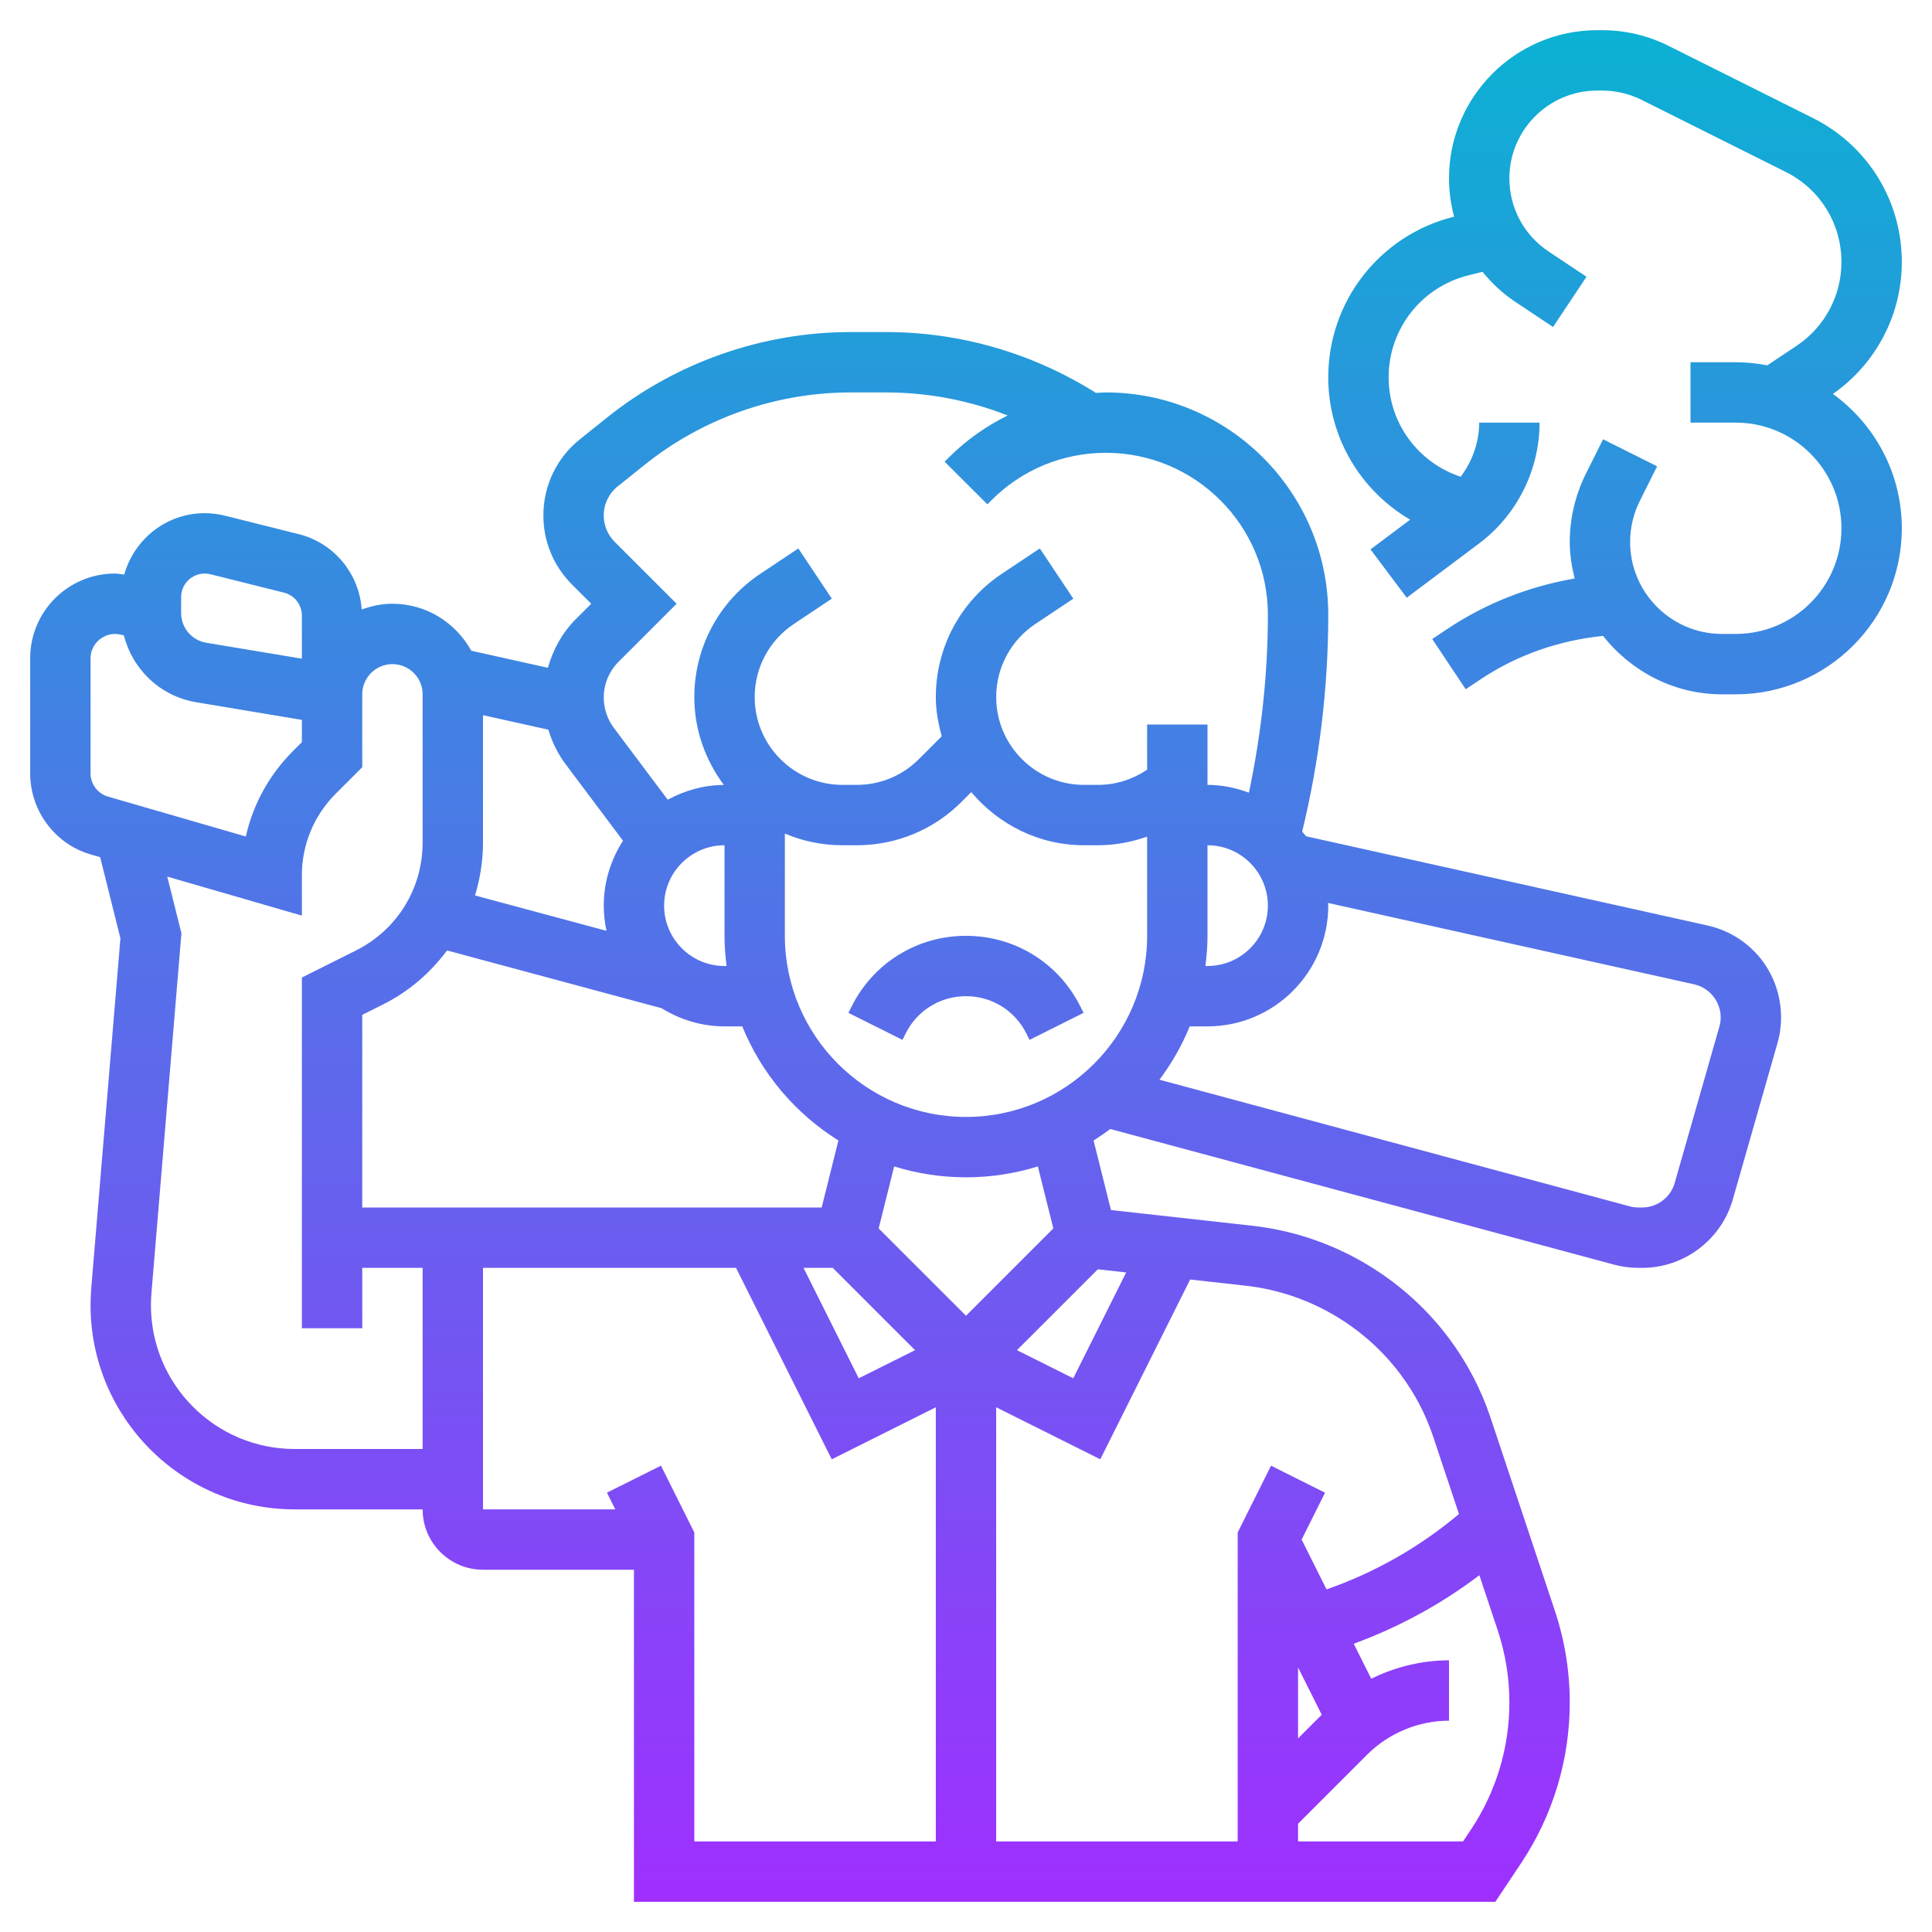 <svg id="_x33_0" enable-background="new 0 0 64 64" height="512" viewBox="0 0 64 64" width="512" xmlns="http://www.w3.org/2000/svg" xmlns:xlink="http://www.w3.org/1999/xlink"><linearGradient id="SVGID_1_" gradientUnits="userSpaceOnUse" x1="32" x2="32" y1="63" y2="1"><stop offset="0" stop-color="#9f2fff"/><stop offset="1" stop-color="#0bb1d3"/></linearGradient><path d="m35.789 33.342.105.21-1.789.895-.105-.211c-.381-.762-1.147-1.236-2-1.236s-1.619.474-2 1.236l-.105.211-1.789-.895.105-.211c.722-1.444 2.174-2.341 3.789-2.341s3.067.897 3.789 2.342zm-34.789-7.723v-3.816c0-1.546 1.257-2.803 2.802-2.803.105 0 .208.023.313.034.329-1.169 1.393-2.034 2.666-2.034.226 0 .451.028.673.083l2.439.61c1.174.294 2.003 1.306 2.09 2.497.319-.116.658-.19 1.017-.19 1.128 0 2.101.633 2.613 1.557l2.537.564c.168-.601.472-1.157.924-1.611l.512-.51-.639-.638c-.611-.612-.947-1.424-.947-2.288 0-.989.442-1.909 1.215-2.526l.898-.719c2.281-1.825 5.144-2.829 8.064-2.829h1.168c2.475 0 4.872.701 6.96 2.016.11-.005.22-.016.331-.016 4.06 0 7.364 3.303 7.364 7.364 0 2.42-.294 4.834-.864 7.184.041.052.088.099.127.154l13.292 2.954c1.439.319 2.445 1.572 2.445 3.047 0 .292-.041.582-.121.86l-1.478 5.172c-.38 1.333-1.615 2.265-3.003 2.265h-.118c-.272 0-.546-.036-.811-.107l-16.689-4.493c-.179.134-.364.261-.554.381l.576 2.303 4.68.52c2.58.287 4.952 1.642 6.509 3.718.603.804 1.069 1.693 1.386 2.643l2.131 6.396c.326.981.492 2.002.492 3.035 0 1.901-.558 3.742-1.612 5.325l-.853 1.279h-28.535v-11h-5c-1.103 0-2-.897-2-2h-4.239c-3.728 0-6.761-3.033-6.761-6.76 0-.186.008-.373.022-.558l.967-11.6-.671-2.687-.263-.076c-1.202-.323-2.055-1.436-2.055-2.7zm22 25.145v10.236h8v-14.382l-3.447 1.724-3.171-6.342h-8.382v8h4.382l-.276-.553 1.789-.895zm3.618-8.764 1.829 3.658 1.865-.932-2.726-2.726zm7.07 2.726 1.865.932 1.753-3.507-.939-.104zm9.312 10.51v2.35l.784-.784zm7 1.16c0-.818-.131-1.626-.391-2.404l-.603-1.811c-1.264.961-2.671 1.723-4.162 2.27l.58 1.159c.797-.392 1.68-.61 2.576-.61v2c-1.008 0-1.994.409-2.707 1.121l-2.293 2.293v.586h5.465l.259-.388c.835-1.253 1.276-2.711 1.276-4.216zm-8.739-13.806-1.836-.204-2.977 5.955-3.448-1.723v14.382h8v-10.236l1.105-2.211 1.789.895-.776 1.552.825 1.651c1.601-.558 3.092-1.406 4.387-2.497l-.852-2.557c-.249-.746-.614-1.444-1.088-2.075-1.227-1.637-3.096-2.706-5.129-2.932zm-6.881-3.951c-.752.234-1.552.361-2.38.361s-1.628-.127-2.38-.361l-.513 2.055 2.893 2.892 2.893-2.893zm3.62-7.639v-3.286c-.517.181-1.061.286-1.619.286h-.473c-1.503 0-2.833-.693-3.734-1.76l-.323.323c-.925.926-2.159 1.437-3.47 1.437h-.473c-.676 0-1.321-.138-1.908-.386v3.386c0 3.309 2.691 6 6 6s6-2.691 6-6zm-14 1h.069c-.041-.328-.069-.661-.069-1v-3c-1.103 0-2 .897-2 2s.897 2 2 2zm16-4v3c0 .339-.028.672-.069 1h.069c1.103 0 2-.897 2-2s-.897-2-2-2zm3.991 1.911c.001.03.009.059.009.089 0 2.206-1.794 4-4 4h-.589c-.258.635-.598 1.225-1.002 1.767l15.579 4.195c.095.025.194.038.292.038h.118c.499 0 .942-.334 1.079-.814l1.479-5.175c.029-.101.044-.204.044-.308 0-.521-.37-.982-.879-1.096zm-21.577-9.911-1.924 1.923c-.315.317-.49.738-.49 1.185 0 .36.119.717.335 1.004l1.784 2.379c.557-.3 1.184-.486 1.859-.489-.606-.816-.978-1.817-.978-2.91 0-1.645.817-3.172 2.186-4.084l1.26-.84 1.109 1.664-1.26.84c-.811.54-1.295 1.445-1.295 2.42 0 1.603 1.305 2.908 2.908 2.908h.473c.777 0 1.508-.302 2.057-.852l.759-.759c-.116-.415-.197-.845-.197-1.297 0-1.645.817-3.172 2.186-4.084l1.26-.84 1.109 1.664-1.26.84c-.811.54-1.295 1.445-1.295 2.42 0 1.603 1.305 2.908 2.908 2.908h.473c.582 0 1.141-.181 1.619-.503v-1.497h2v2c.484 0 .942.1 1.372.258.408-1.937.628-3.913.628-5.894 0-2.958-2.406-5.364-5.364-5.364-1.433 0-2.78.558-3.793 1.571l-.135.135-1.416-1.412.136-.136c.579-.579 1.24-1.043 1.953-1.395-1.278-.501-2.643-.763-4.036-.763h-1.168c-2.467 0-4.887.849-6.813 2.39l-.899.72c-.296.236-.465.587-.465.964 0 .33.129.64.361.874zm-3.679 5.313c-.258-.343-.446-.732-.57-1.141l-2.165-.481v4.219c0 .606-.095 1.194-.264 1.753l4.355 1.172c-.058-.27-.091-.548-.091-.835 0-.793.239-1.528.638-2.15zm-6.051 7.963-.684.342v6.382h15.219l.555-2.22c-1.422-.89-2.547-2.209-3.185-3.78h-.589c-.766 0-1.476-.227-2.085-.602l-7.106-1.913c-.549.738-1.263 1.36-2.125 1.791zm-.684-10.276v1.181 1.233l-.879.879c-.723.723-1.121 1.685-1.121 2.707v1.331l-4.459-1.292.47 1.879-.015.165-.98 11.761c-.01.13-.016.262-.016.396 0 2.625 2.136 4.76 4.761 4.76h4.239v-6h-2v2h-2v-11.618l1.789-.895c1.364-.681 2.211-2.052 2.211-3.577v-4.91c0-.551-.448-1-1-1s-1 .449-1 1zm-6-2.694c0 .491.352.906.835.986l3.165.527v-1.429c0-.359-.243-.671-.591-.758l-2.438-.609c-.063-.015-.126-.023-.19-.023-.43 0-.781.35-.781.781zm-3 5.313c0 .362.244.681.594.774l4.549 1.317c.239-1.064.774-2.042 1.564-2.832l.293-.292v-.739l-3.493-.583c-1.2-.2-2.117-1.087-2.404-2.217l-.127-.028c-.493-.111-.976.282-.976.783zm60-16.939c0-2.034-1.13-3.863-2.949-4.772l-4.778-2.389c-.678-.34-1.438-.519-2.196-.519h-.169c-2.706 0-4.908 2.202-4.908 4.908 0 .435.061.86.17 1.269l-.016.004c-2.446.611-4.154 2.798-4.154 5.319 0 1.985 1.069 3.751 2.713 4.715l-1.313.985 1.2 1.6 2.401-1.8c1.252-.939 1.999-2.435 1.999-4h-2c0 .653-.228 1.279-.613 1.793-1.414-.47-2.387-1.781-2.387-3.293 0-1.601 1.085-2.99 2.639-3.378l.471-.118c.306.375.662.712 1.076.988l1.26.84 1.109-1.664-1.26-.84c-.811-.54-1.295-1.445-1.295-2.42 0-1.603 1.305-2.908 2.908-2.908h.169c.449 0 .899.106 1.301.307l4.778 2.389c1.138.569 1.844 1.712 1.844 2.984 0 1.118-.556 2.155-1.485 2.775l-.971.647c-.338-.065-.687-.102-1.044-.102h-1.5v2h1.5c1.93 0 3.5 1.57 3.5 3.5s-1.57 3.5-3.5 3.5h-.455c-1.679 0-3.045-1.366-3.045-3.045 0-.47.111-.941.321-1.362l.573-1.146-1.789-.895-.573 1.146c-.348.698-.532 1.479-.532 2.257 0 .419.066.819.163 1.209-1.501.257-2.938.818-4.214 1.668l-.504.336 1.109 1.664.504-.336c1.211-.807 2.602-1.284 4.045-1.431.925 1.169 2.339 1.935 3.942 1.935h.455c3.032 0 5.5-2.467 5.5-5.5 0-1.831-.903-3.451-2.283-4.451 1.43-.999 2.283-2.621 2.283-4.369z" fill="url(#SVGID_1_)"/></svg>